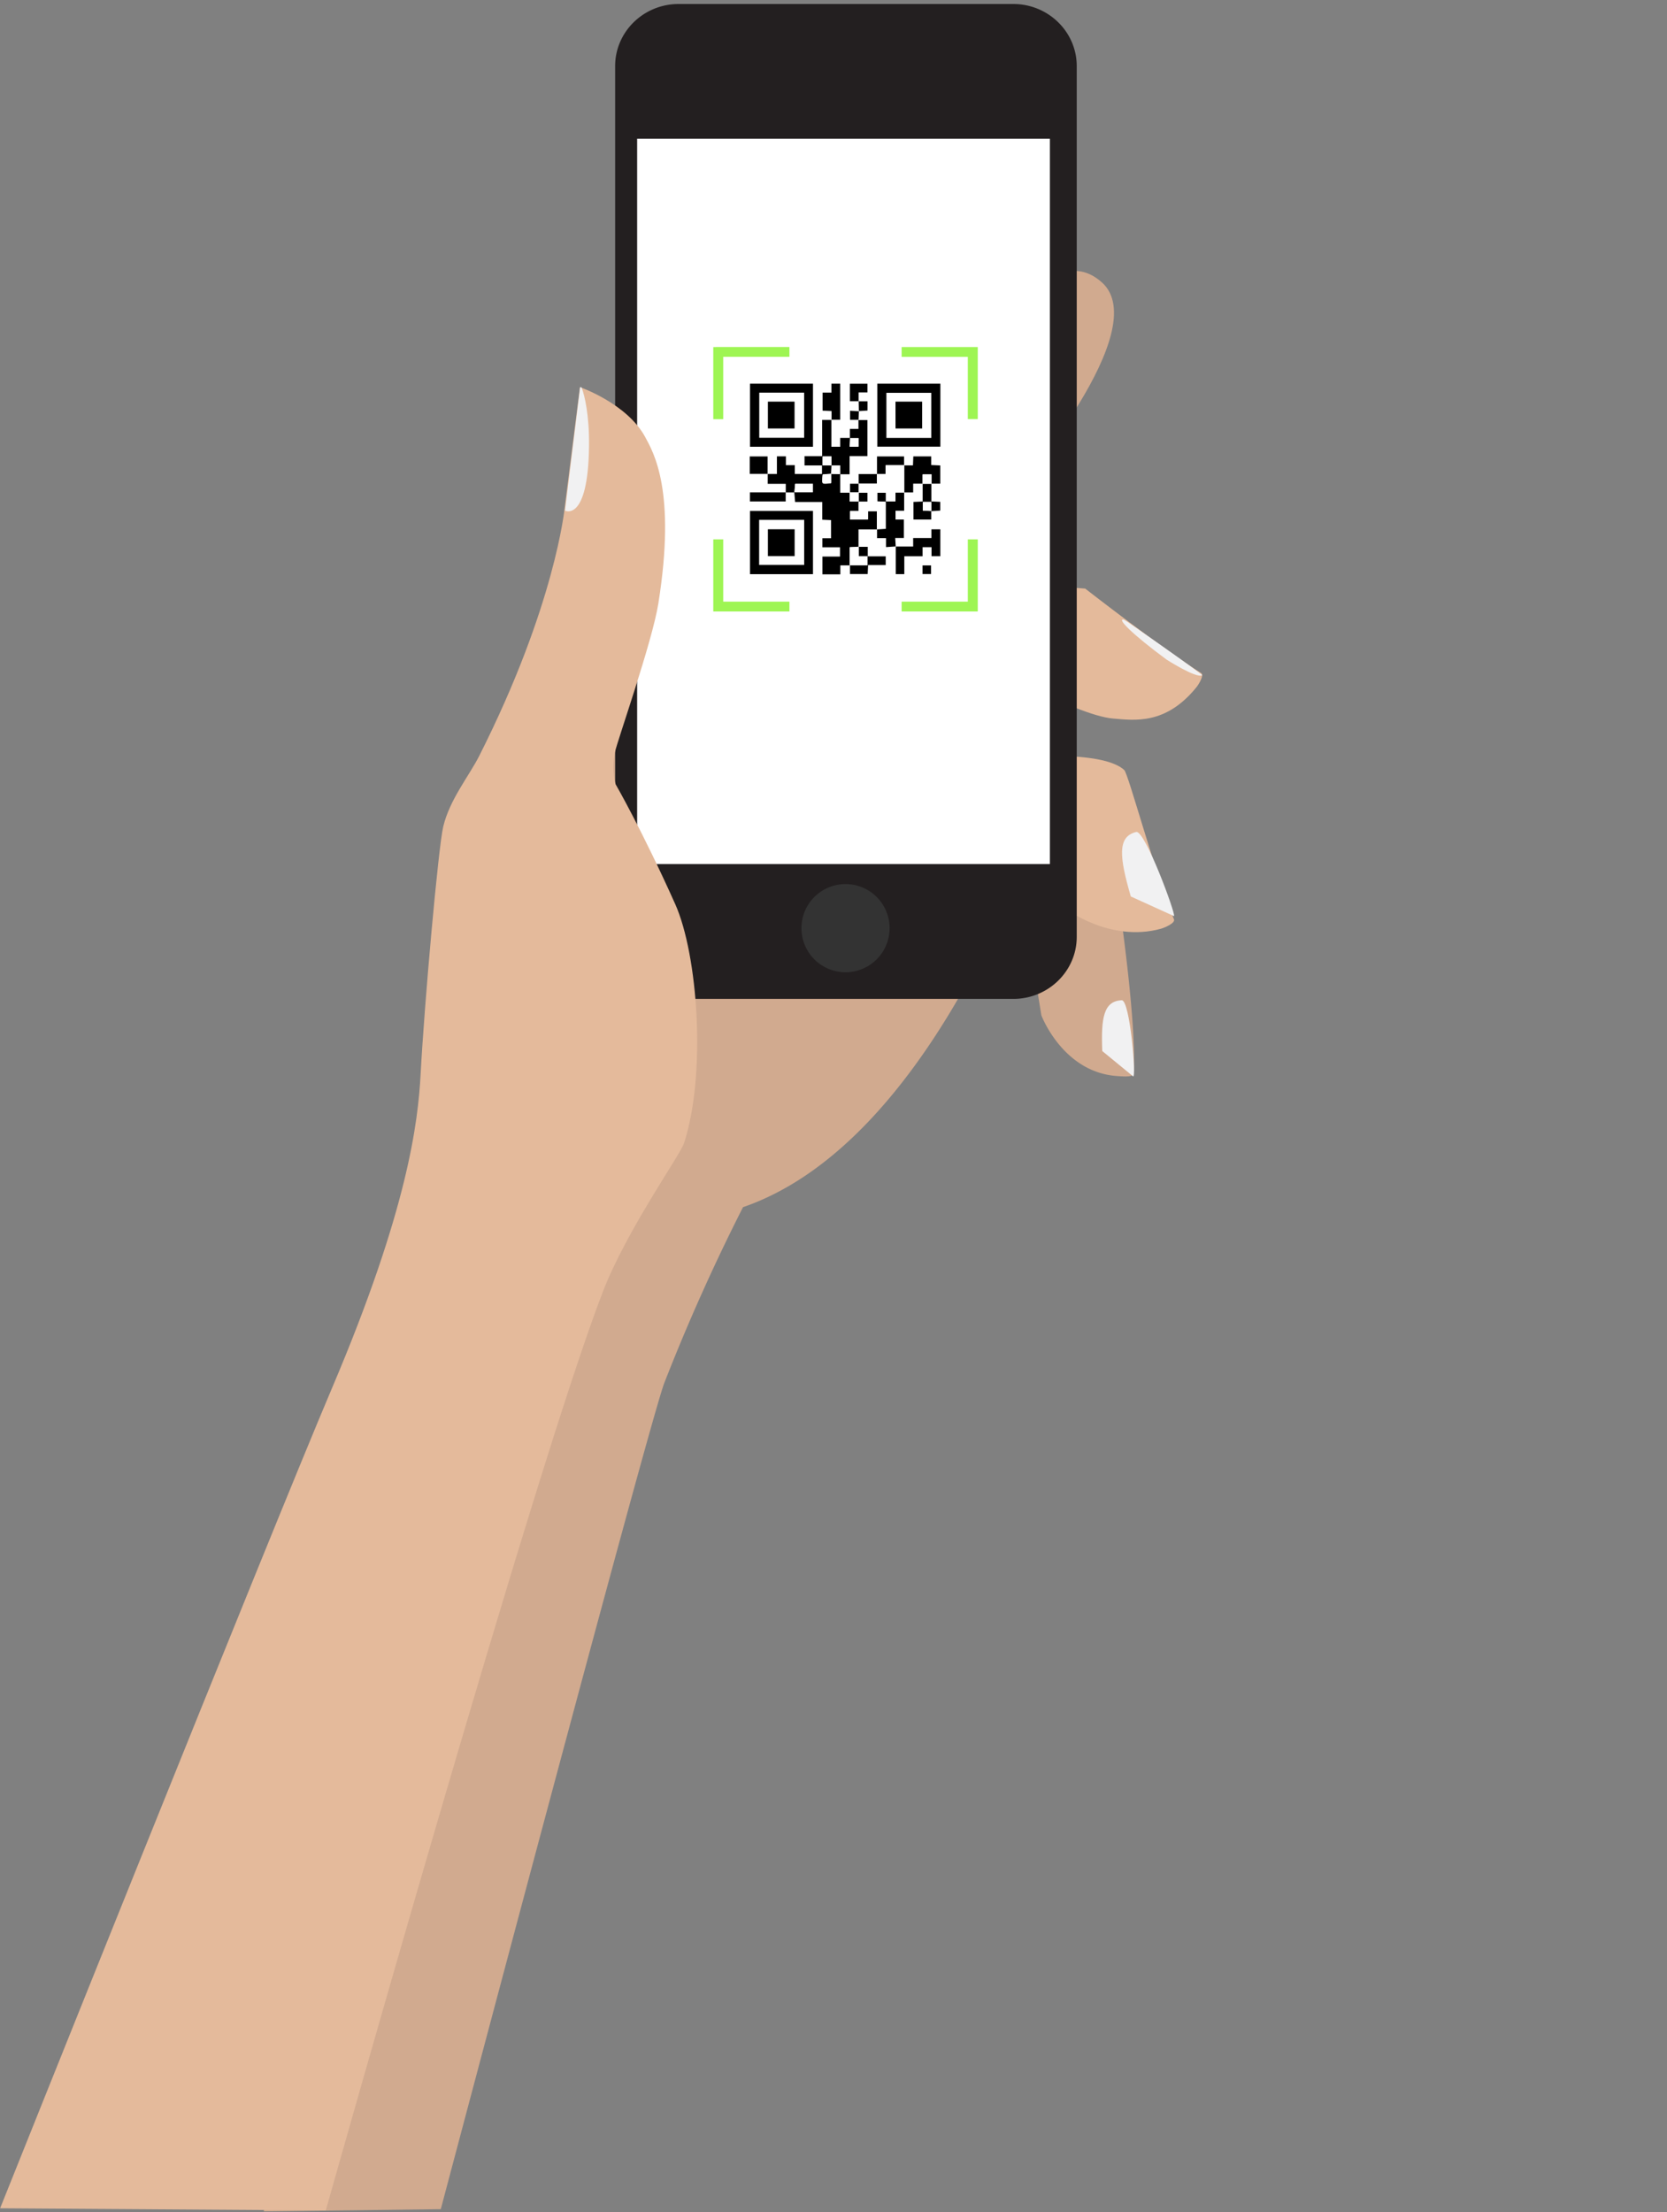 <svg width="416" height="552" xmlns="http://www.w3.org/2000/svg">
  <rect width="100%" height="100%" fill="#808080" stroke="none"/>
  <g fill="none" fill-rule="evenodd">
    <path d="M110 551.24s52-196.3 55.77-206.14a492.84 492.84 0 0 1 19.65-43.88C235.47 284 261 199.87 261 199.87l-98.57-74.28L65.82 551.8l44.19-.56zm149.87-297.9s5.36 14.34 19.07 15.17c1 .06 3.88.37 3.95-.63.85-12.3-3.58-42.27-3.58-42.27L256 229.35l3.87 24z" fill="#D1AA8F" fill-rule="nonzero"/>
    <path d="M282.77 268.58l-7.7-6.32c-.32-8.21.3-12.47 4.86-12.67 2.05-.08 3.69 19.51 2.84 19" fill="#F1F1F2" fill-rule="nonzero"/>
    <path d="M265.7 226.6s11.2 8.67 23.99 5.15c.97-.27 3.66-1.42 3.27-2.36-4.75-11.53-11.38-36.3-12.4-37.24-6.54-6.08-35.56-2.52-35.56-2.52l20.7 36.98z" fill="#E4BA9B" fill-rule="nonzero"/>
    <path d="M292.99 228.6l-10.8-4.91c-2.82-9.73-3.45-14.95 1.36-16.09 2.15-.5 9.82 20.26 9.44 21" fill="#F1F1F2" fill-rule="nonzero"/>
    <path d="M277.81 179.3c5.28.43 13.11 1.64 20.77-7.83.58-.72 1.97-3.02 1.19-3.5-9.65-6.05-28.96-21.1-28.96-21.1l-16.73-1.28L243 164.06s25.18 14.46 34.81 15.24" fill="#E4BA9B" fill-rule="nonzero"/>
    <path d="M300 168.48c-1.39.9-8.85-3.87-8.85-3.87-8.55-6.3-12.6-10.37-10.68-10 .35.08 19.76 13.72 19.53 13.87" fill="#F1F1F2" fill-rule="nonzero"/>
    <path d="M275.01 70.5c-10.63-9.63-22.65 6.64-34.42 20.82-2.3 2.77-5.59 13.27-5.59 13.27l19.04 17s34.04-39.26 20.97-51.1" fill="#D1AA8F" fill-rule="nonzero"/>
    <path d="M169.34 249.25c-8.73 0-15.83-6.95-15.83-15.49V16.5C153.5 7.95 160.6 1 169.34 1h83.53c8.73 0 15.83 6.95 15.83 15.49v217.27c0 5.76-3.22 10.8-8 13.46a15.99 15.99 0 0 1-7.83 2.03h-83.53z" fill="#231F20" fill-rule="nonzero"/>
    <path fill="#FFF" fill-rule="nonzero" d="M159 215.6h103v-181H159"/>
    <g fill-rule="nonzero">
      <path d="M230.27 143.26h2.12v-2.16h-2.12v2.16zm-11.34-31.8h15.74V95.72h-15.74v15.73zm-31.77.02h15.72V95.74h-15.72v15.74zm0 31.79h15.72V127.5h-15.72v15.77zm27.17-40.67l2.2-.15v-2.3h-2.24v-2.23h2.2v-2.16h-4.37v4.35h2.2l.04 2.51-2.23-.12v2.26h2.14v2.26h-2.14v2.29l.03-.03h-2.46v2.19h-2.2v-6.73h2.17v-9h-2.2V98h-2.2v4.5l2.25.1v2.19h-2.32v9.07h-4.41v2.3h4.36v2.15h-6.8v-2.2h-2.23v-2.2h-2.25v4.4h-2.3v-4.37h-4.46v4.35h4.49v2.44h4.5v2.18h-8.97v2.27h8.94v-2.31h2.18l-.03-.02.22 2.4h6.78v4.43l2.19.1v4.53h-2.16v2.24h4.38v2.32h-4.38v4.43h4.47v-2.24h2.36v2.23h4.42l.1-2.24h4.4v-2.18h-4.48v-2.37h-2.28v-4.4h4.6v2.23h2.23v2.25l2.43-.17v6.9h2.12v-4.45h4.56v-2.26h2.23v2.23h2.2v-6.69h-2.23v2.18h-4.56v2.12h-4.34l-.13-2.14h2.17v-4.59h-2.08v-2.2h2.15v-4.58h2.25v-2.19h2.36v4.44l-2.3.11v4.4h4.44v-2.12l-.02.03 2.27-.15v-2.17l-2.22-.1v-4.44h2.24v-4.54l-2.27-.1v-2.17h-4.46l-.1 2.24h-2.2v-2.23h-6.74v4.42h-4.58v2.41h-2.2v2.2h-2.4v-4.63l-.01.03h2.38v-4.52h4.43v-9h-2.26l.09-2.2.04-.04zm-36.33 50h66v-66h-66v66z" fill="#FFF"/>
      <path d="M191.58 118.27h2.3v-4.4h2.24v2.2h2.22v2.2h6.79v-2.14h-4.36v-2.3h4.4v-9.06h2.33l-.03-.03v6.73h2.2v-2.2h2.45l-.1 2.19h2.18v-2.15h-2.11v-2.28h2.14v-2.25l-.03.03h2.26v9h-4.44v4.53h-2.38v-2.18h-2.18v-2.25h-2.2v2.22h2.23l-.09 2.14-2.12.18c-.24 2.56-.34 2.38 2.1 2.14v-2.33l2.3.07v4.62h2.4l-.04-.03v2.23h2.22v-2.23l-.03.03h2.24v2.28h-2.23v2.32h-2.14v2.1h4.46v-2.06h2.26v4.54l.03-.03h-4.61v4.4l.02-.02-2.22.1v4.52l.03-.03h-2.36v2.24h-4.47v-4.43h4.38v-2.32h-4.39v-2.25h2.16v-4.53l-2.19-.1v-4.43h-6.78c-.08-.9-.15-1.65-.2-2.4h4.62v-2.08h-4.43l-.17 2.1h-2.18l.03.03v-2.17h-4.5v-2.44l-.03.03.02-.05z" fill="#000"/>
      <path d="M189.41 140.95h11.24v-11.23h-11.24v11.23zm-2.25 2.32h15.72V127.5h-15.72v15.77zm2.28-34.02h11.2V97.98h-11.2v11.27zm-2.28 2.23h15.72V95.74h-15.72v15.74zm34-2.2h11.2V98.02h-11.2v11.27zm-2.23 2.17h15.74V95.73h-15.74v15.73zm6.7 11.42v4.57h-2.15v2.2h2.08v4.6h-2.16l.13 2.13v-.02l-2.43.17v-2.25h-2.23v-2.23l-.02.03 2.16-.1v-6.75l-2.11-.1v-2.17h2.17v2.16h2.36v-2.21h2.2l-.02-.03h.03z" fill="#000"/>
      <path d="M225.64 116.12h2.19l.09-2.24h4.46v2.16l2.27.1v4.54h-2.24l.02.03v-2.32h-2.22v2.32l.03-.03h-2.36v2.19h-2.26l.03.03v-6.8l-.03.02h.02zm-2.1 20.25h4.34v-2.12h4.55v-2.17h2.23v6.7h-2.2v-2.24h-2.23v2.26h-4.56v4.46h-2.13v-6.9l-.02.01h.01z" fill="#000"/>
      <path d="M232.42 120.68v4.44l2.22.1v2.18l-2.27.15v-2.3h-2.09v2.16l2.11.1v2.13h-4.44v-4.4l2.3-.1v-4.44l-.02.03h2.2l-.02-.02.01-.03zm-24.9-15.93v-2.18l-2.24-.1v-4.5h2.2v-2.23h2.19v8.99h-2.18l.03.03zm6.75 31.7h2.28v2.37h4.48V141h-4.4l-.1 2.24h-4.42V141l-.04.03h4.4v-2.26h-2.18v-2.36l-.03.02v.01zm-18.2-13.63v2.3h-8.93v-2.26h8.97l-.03-.04zm-4.47-4.58h-4.5v-4.35h4.46v4.38l.03-.03zm27.26.07v-4.42h6.75v2.23l.03-.03H221v2.2h-2.18l.03.02zm-4.57-18.2h-2.2v-4.36h4.38v2.17h-2.21v2.21l.03-.03zm-.02 20.6v-2.42h4.59l-.03-.02v2.4h-4.6l.04.02v.01zm-.01-20.58h2.23v2.31l-2.2.14.04.03-.05-2.5-.03.01v.01zm15.96 43.11h2.12v-2.16h-2.12v2.16z" fill="#000"/>
      <path d="M212.12 122.9v-2.19h2.19l-.03-.03v2.22l.02-.03h-2.22l.04.03zm2.21-20.3l-.08 2.19.02-.03h-2.14v-2.26l2.23.12-.03-.02z" fill="#000"/>
      <path d="M214.28 122.9v-2.22h4.58v-2.4h2.18v-2.2h4.63v6.8h-2.22v2.21h-2.35v-2.17h-2.17v2.17l2.11.1v6.74l-2.15.1v-4.54h-2.26v2.1h-4.46v-2.1h2.14v-2.32h2.24v-2.28h-2.27zm.02 13.53v2.36h2.2v2.25h-4.42v-4.52l2.22-.1zm-16.03-13.62l.17-2.1h4.43v2.08h-4.62l.02.01v.01zm9.16-4.63v2.33c-2.44.24-2.33.42-2.1-2.14l2.13-.18-.02-.02v.01z" fill="#FFF"/>
      <path d="M212.08 122.87h2.22v2.23h-2.22v-2.23zm-2.37-4.59l-2.28-.07.02.02.08-2.14-.03.03h2.19v2.19l.02-.03z" fill="#FFF"/>
      <path d="M207.53 116.1h-2.23v-2.22h2.2l.01 2.24.03-.03h-.01zm4.61-6.8h2.12v2.15h-2.18l.1-2.18-.03.03zm-20.49 29.46h6.67v-6.69h-6.67v6.69zm-2.2 2.2h11.23v-11.24h-11.24v11.23zm2.22-34.04h6.65v-6.7h-6.64v6.7zm-2.2 2.32h11.2V97.98h-11.2v11.26zm34.06-2.33h6.65v-6.7h-6.65v6.7zm-2.33 2.36h11.2V98.02h-11.2v11.27-.02zm11.3 11.42h-2.23v-2.32h2.22v2.32zm-.06 6.81l-2.11-.1v-2.17h2.09v2.3l.03-.04v.01z" fill="#FFF"/>
      <path d="M191.63 138.76h6.67v-6.69h-6.67m0-25.15h6.65v-6.7h-6.65m31.85 6.7h6.64v-6.7h-6.65" fill="#000"/>
    </g>
    <path d="M178.62 86.6H178v18h2.48V89.04H197v-2.46h-18.38zM244 87.81v16.77h-2.48V89.05H225v-2.46h19v1.23zm-66 63.55v-16.78h2.48v15.55H197v2.45h-19v-1.22zm64.76 1.22H244v-18h-2.48v15.55H225v2.45h17.76z" fill="#9EF553" fill-rule="nonzero"/>
    <path d="M222 231.6a11 11 0 1 1-22 0 11 11 0 0 1 22 0" fill="#333" fill-rule="nonzero"/>
    <path d="M144.73 96.6s11.74 4.07 16.27 12.44c2.1 3.9 7.78 13.43 3.29 41.55-1.54 9.65-10.25 34.29-10.83 37.11-.97 4.71.18 8.02.18 8.02s6.55 11.32 14.86 29.88c5.63 12.58 7.85 42.26 2.19 59.68-.94 2.9-14.26 21.6-20.21 36.94C133.46 366.1 81.3 551.56 81.3 551.56l-81.27-.54s67.5-168.6 82.8-204.6c18.98-44.66 21.5-66.44 22.14-78.47.95-17.84 4.43-56.66 5.64-61.7 1.63-6.79 6.44-12.61 8.99-17.65 19.01-37.64 21.3-61.82 21.3-61.82l3.83-30.19z" fill="#E4BA9B" fill-rule="nonzero"/>
    <path d="M144.76 96.74s.22-.4.43.12c.65 1.65 1.9 6.64 1.8 14.46-.23 19.08-5.99 16.1-5.99 16.1l3.76-30.68z" fill="#F1F1F2" fill-rule="nonzero"/>
  </g>
</svg>